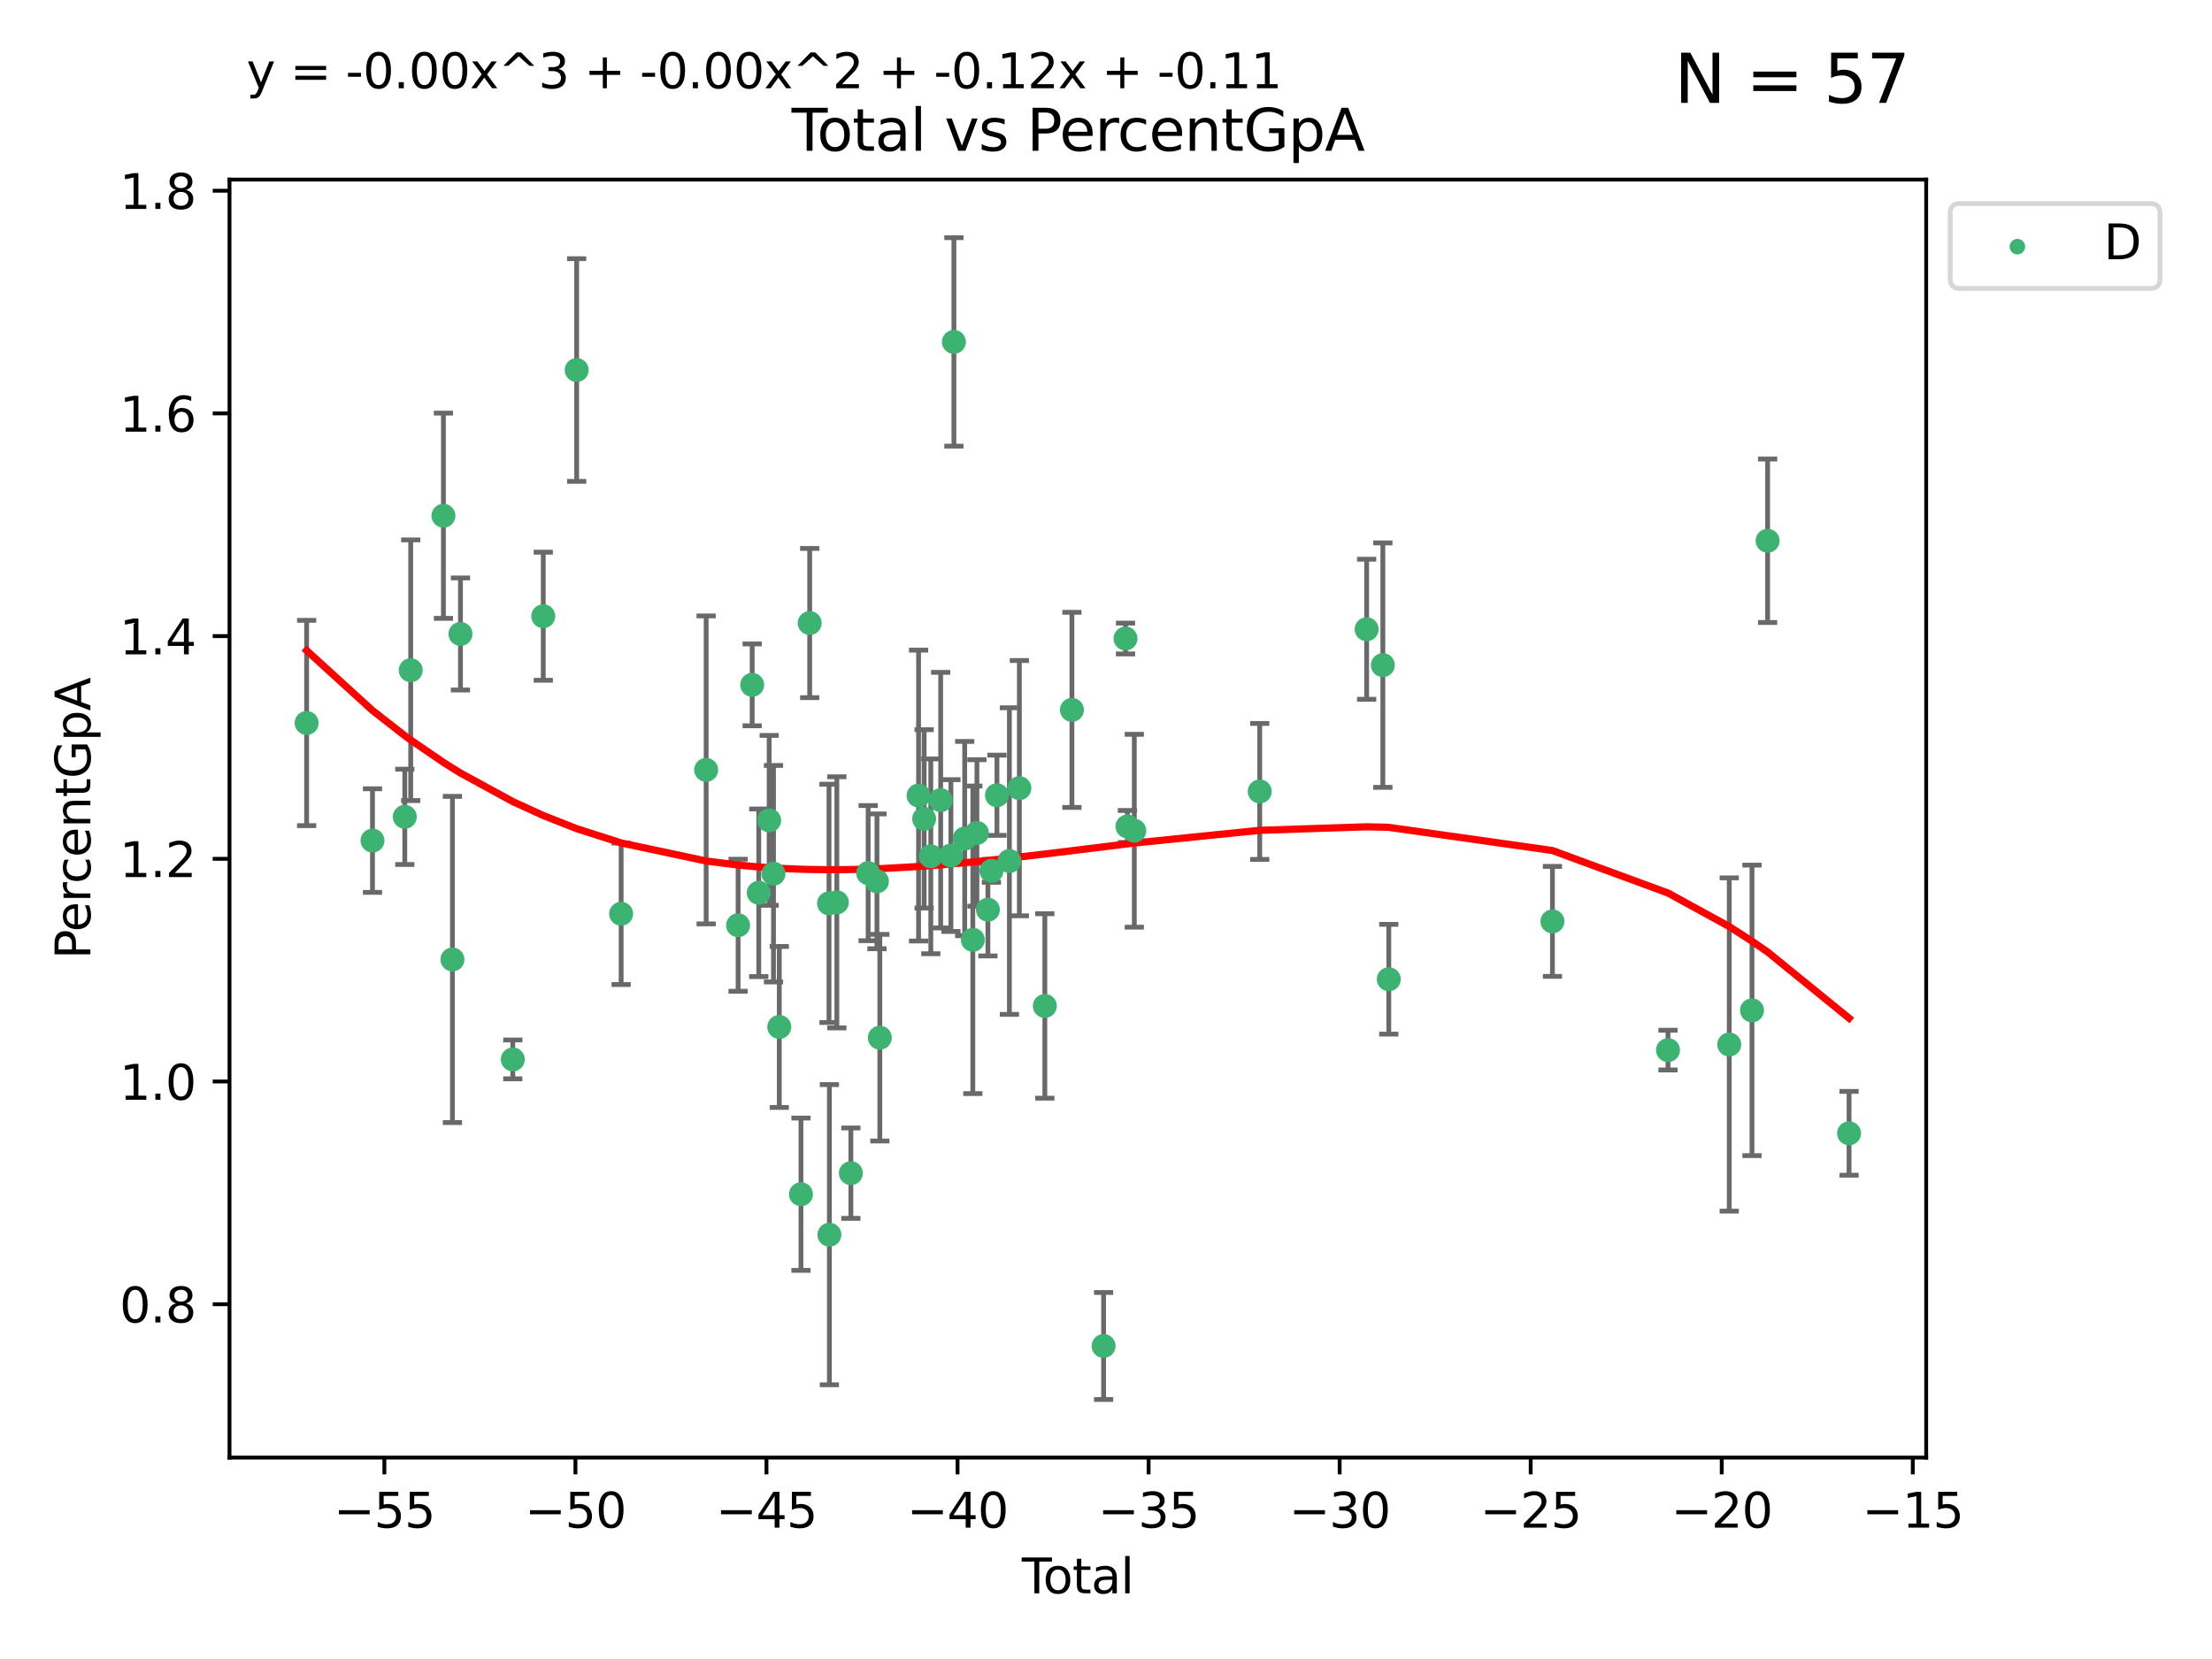 <?xml version="1.0" encoding="utf-8" standalone="no"?>
<!DOCTYPE svg PUBLIC "-//W3C//DTD SVG 1.1//EN"
  "http://www.w3.org/Graphics/SVG/1.1/DTD/svg11.dtd">
<svg xmlns:xlink="http://www.w3.org/1999/xlink" width="460.8pt" height="345.6pt" viewBox="0 0 460.8 345.6" xmlns="http://www.w3.org/2000/svg" version="1.1">
 <defs>
  <style type="text/css">*{stroke-linejoin: round; stroke-linecap: butt}</style>
 </defs>
 <g id="figure_1">
  <g id="patch_1">
   <path d="M 0 345.6 
L 460.8 345.6 
L 460.8 0 
L 0 0 
z
" style="fill: #ffffff"/>
  </g>
  <g id="axes_1">
   <g id="patch_2">
    <path d="M 47.81 303.64 
L 401.26 303.64 
L 401.26 37.411 
L 47.81 37.411 
z
" style="fill: #ffffff"/>
   </g>
   <g id="PathCollection_1">
    <defs>
     <path id="mcb0bd8a8c8" d="M 0 1.118 
C 0.297 1.118 0.581 1 0.791 0.791 
C 1 0.581 1.118 0.297 1.118 0 
C 1.118 -0.297 1 -0.581 0.791 -0.791 
C 0.581 -1 0.297 -1.118 0 -1.118 
C -0.297 -1.118 -0.581 -1 -0.791 -0.791 
C -1 -0.581 -1.118 -0.297 -1.118 0 
C -1.118 0.297 -1 0.581 -0.791 0.791 
C -0.581 1 -0.297 1.118 0 1.118 
z
" style="stroke: #3cb371"/>
    </defs>
    <g clip-path="url(#pe29085fb59)">
     <use xlink:href="#mcb0bd8a8c8" x="63.876" y="150.611" style="fill: #3cb371; stroke: #3cb371"/>
     <use xlink:href="#mcb0bd8a8c8" x="77.596" y="175.108" style="fill: #3cb371; stroke: #3cb371"/>
     <use xlink:href="#mcb0bd8a8c8" x="84.325" y="170.159" style="fill: #3cb371; stroke: #3cb371"/>
     <use xlink:href="#mcb0bd8a8c8" x="85.557" y="139.62" style="fill: #3cb371; stroke: #3cb371"/>
     <use xlink:href="#mcb0bd8a8c8" x="92.373" y="107.437" style="fill: #3cb371; stroke: #3cb371"/>
     <use xlink:href="#mcb0bd8a8c8" x="94.251" y="199.876" style="fill: #3cb371; stroke: #3cb371"/>
     <use xlink:href="#mcb0bd8a8c8" x="95.924" y="132.064" style="fill: #3cb371; stroke: #3cb371"/>
     <use xlink:href="#mcb0bd8a8c8" x="106.824" y="220.689" style="fill: #3cb371; stroke: #3cb371"/>
     <use xlink:href="#mcb0bd8a8c8" x="113.173" y="128.368" style="fill: #3cb371; stroke: #3cb371"/>
     <use xlink:href="#mcb0bd8a8c8" x="120.128" y="77.083" style="fill: #3cb371; stroke: #3cb371"/>
     <use xlink:href="#mcb0bd8a8c8" x="129.394" y="190.357" style="fill: #3cb371; stroke: #3cb371"/>
     <use xlink:href="#mcb0bd8a8c8" x="147.104" y="160.383" style="fill: #3cb371; stroke: #3cb371"/>
     <use xlink:href="#mcb0bd8a8c8" x="153.759" y="192.742" style="fill: #3cb371; stroke: #3cb371"/>
     <use xlink:href="#mcb0bd8a8c8" x="156.691" y="142.668" style="fill: #3cb371; stroke: #3cb371"/>
     <use xlink:href="#mcb0bd8a8c8" x="158.063" y="185.98" style="fill: #3cb371; stroke: #3cb371"/>
     <use xlink:href="#mcb0bd8a8c8" x="160.233" y="170.894" style="fill: #3cb371; stroke: #3cb371"/>
     <use xlink:href="#mcb0bd8a8c8" x="161.133" y="182.007" style="fill: #3cb371; stroke: #3cb371"/>
     <use xlink:href="#mcb0bd8a8c8" x="162.339" y="213.935" style="fill: #3cb371; stroke: #3cb371"/>
     <use xlink:href="#mcb0bd8a8c8" x="166.855" y="248.779" style="fill: #3cb371; stroke: #3cb371"/>
     <use xlink:href="#mcb0bd8a8c8" x="168.673" y="129.794" style="fill: #3cb371; stroke: #3cb371"/>
     <use xlink:href="#mcb0bd8a8c8" x="172.699" y="188.188" style="fill: #3cb371; stroke: #3cb371"/>
     <use xlink:href="#mcb0bd8a8c8" x="172.777" y="257.212" style="fill: #3cb371; stroke: #3cb371"/>
     <use xlink:href="#mcb0bd8a8c8" x="174.33" y="187.971" style="fill: #3cb371; stroke: #3cb371"/>
     <use xlink:href="#mcb0bd8a8c8" x="177.253" y="244.392" style="fill: #3cb371; stroke: #3cb371"/>
     <use xlink:href="#mcb0bd8a8c8" x="180.852" y="181.886" style="fill: #3cb371; stroke: #3cb371"/>
     <use xlink:href="#mcb0bd8a8c8" x="182.685" y="183.599" style="fill: #3cb371; stroke: #3cb371"/>
     <use xlink:href="#mcb0bd8a8c8" x="183.284" y="216.169" style="fill: #3cb371; stroke: #3cb371"/>
     <use xlink:href="#mcb0bd8a8c8" x="191.354" y="165.729" style="fill: #3cb371; stroke: #3cb371"/>
     <use xlink:href="#mcb0bd8a8c8" x="192.515" y="170.582" style="fill: #3cb371; stroke: #3cb371"/>
     <use xlink:href="#mcb0bd8a8c8" x="193.905" y="178.392" style="fill: #3cb371; stroke: #3cb371"/>
     <use xlink:href="#mcb0bd8a8c8" x="195.962" y="166.687" style="fill: #3cb371; stroke: #3cb371"/>
     <use xlink:href="#mcb0bd8a8c8" x="198.092" y="178.23" style="fill: #3cb371; stroke: #3cb371"/>
     <use xlink:href="#mcb0bd8a8c8" x="198.716" y="71.226" style="fill: #3cb371; stroke: #3cb371"/>
     <use xlink:href="#mcb0bd8a8c8" x="200.965" y="174.688" style="fill: #3cb371; stroke: #3cb371"/>
     <use xlink:href="#mcb0bd8a8c8" x="202.656" y="195.782" style="fill: #3cb371; stroke: #3cb371"/>
     <use xlink:href="#mcb0bd8a8c8" x="203.512" y="173.515" style="fill: #3cb371; stroke: #3cb371"/>
     <use xlink:href="#mcb0bd8a8c8" x="205.798" y="189.503" style="fill: #3cb371; stroke: #3cb371"/>
     <use xlink:href="#mcb0bd8a8c8" x="206.534" y="181.41" style="fill: #3cb371; stroke: #3cb371"/>
     <use xlink:href="#mcb0bd8a8c8" x="207.683" y="165.666" style="fill: #3cb371; stroke: #3cb371"/>
     <use xlink:href="#mcb0bd8a8c8" x="210.276" y="179.373" style="fill: #3cb371; stroke: #3cb371"/>
     <use xlink:href="#mcb0bd8a8c8" x="212.355" y="164.187" style="fill: #3cb371; stroke: #3cb371"/>
     <use xlink:href="#mcb0bd8a8c8" x="217.658" y="209.557" style="fill: #3cb371; stroke: #3cb371"/>
     <use xlink:href="#mcb0bd8a8c8" x="223.298" y="147.879" style="fill: #3cb371; stroke: #3cb371"/>
     <use xlink:href="#mcb0bd8a8c8" x="229.9" y="280.392" style="fill: #3cb371; stroke: #3cb371"/>
     <use xlink:href="#mcb0bd8a8c8" x="234.466" y="133.013" style="fill: #3cb371; stroke: #3cb371"/>
     <use xlink:href="#mcb0bd8a8c8" x="234.867" y="172.165" style="fill: #3cb371; stroke: #3cb371"/>
     <use xlink:href="#mcb0bd8a8c8" x="236.299" y="173.061" style="fill: #3cb371; stroke: #3cb371"/>
     <use xlink:href="#mcb0bd8a8c8" x="262.426" y="164.869" style="fill: #3cb371; stroke: #3cb371"/>
     <use xlink:href="#mcb0bd8a8c8" x="284.697" y="131.087" style="fill: #3cb371; stroke: #3cb371"/>
     <use xlink:href="#mcb0bd8a8c8" x="288.072" y="138.559" style="fill: #3cb371; stroke: #3cb371"/>
     <use xlink:href="#mcb0bd8a8c8" x="289.309" y="203.994" style="fill: #3cb371; stroke: #3cb371"/>
     <use xlink:href="#mcb0bd8a8c8" x="323.4" y="191.944" style="fill: #3cb371; stroke: #3cb371"/>
     <use xlink:href="#mcb0bd8a8c8" x="347.474" y="218.756" style="fill: #3cb371; stroke: #3cb371"/>
     <use xlink:href="#mcb0bd8a8c8" x="360.232" y="217.589" style="fill: #3cb371; stroke: #3cb371"/>
     <use xlink:href="#mcb0bd8a8c8" x="364.973" y="210.478" style="fill: #3cb371; stroke: #3cb371"/>
     <use xlink:href="#mcb0bd8a8c8" x="368.227" y="112.649" style="fill: #3cb371; stroke: #3cb371"/>
     <use xlink:href="#mcb0bd8a8c8" x="385.194" y="236.09" style="fill: #3cb371; stroke: #3cb371"/>
    </g>
   </g>
   <g id="matplotlib.axis_1">
    <g id="xtick_1">
     <g id="line2d_1">
      <defs>
       <path id="mec43a13903" d="M 0 0 
L 0 3.5 
" style="stroke: #000000; stroke-width: 0.8"/>
      </defs>
      <g>
       <use xlink:href="#mec43a13903" x="80.072" y="303.64" style="stroke: #000000; stroke-width: 0.8"/>
      </g>
     </g>
     <g id="text_1">
      <!-- −55 -->
      <g transform="translate(69.52 318.238)scale(0.1 -0.1)">
       <defs>
        <path id="DejaVuSans-2212" d="M 678 2272 
L 4684 2272 
L 4684 1741 
L 678 1741 
L 678 2272 
z
" transform="scale(0.016)"/>
        <path id="DejaVuSans-35" d="M 691 4666 
L 3169 4666 
L 3169 4134 
L 1269 4134 
L 1269 2991 
Q 1406 3038 1543 3061 
Q 1681 3084 1819 3084 
Q 2600 3084 3056 2656 
Q 3513 2228 3513 1497 
Q 3513 744 3044 326 
Q 2575 -91 1722 -91 
Q 1428 -91 1123 -41 
Q 819 9 494 109 
L 494 744 
Q 775 591 1075 516 
Q 1375 441 1709 441 
Q 2250 441 2565 725 
Q 2881 1009 2881 1497 
Q 2881 1984 2565 2268 
Q 2250 2553 1709 2553 
Q 1456 2553 1204 2497 
Q 953 2441 691 2322 
L 691 4666 
z
" transform="scale(0.016)"/>
       </defs>
       <use xlink:href="#DejaVuSans-2212"/>
       <use xlink:href="#DejaVuSans-35" x="83.789"/>
       <use xlink:href="#DejaVuSans-35" x="147.412"/>
      </g>
     </g>
    </g>
    <g id="xtick_2">
     <g id="line2d_2">
      <g>
       <use xlink:href="#mec43a13903" x="119.872" y="303.64" style="stroke: #000000; stroke-width: 0.8"/>
      </g>
     </g>
     <g id="text_2">
      <!-- −50 -->
      <g transform="translate(109.319 318.238)scale(0.1 -0.1)">
       <defs>
        <path id="DejaVuSans-30" d="M 2034 4250 
Q 1547 4250 1301 3770 
Q 1056 3291 1056 2328 
Q 1056 1369 1301 889 
Q 1547 409 2034 409 
Q 2525 409 2770 889 
Q 3016 1369 3016 2328 
Q 3016 3291 2770 3770 
Q 2525 4250 2034 4250 
z
M 2034 4750 
Q 2819 4750 3233 4129 
Q 3647 3509 3647 2328 
Q 3647 1150 3233 529 
Q 2819 -91 2034 -91 
Q 1250 -91 836 529 
Q 422 1150 422 2328 
Q 422 3509 836 4129 
Q 1250 4750 2034 4750 
z
" transform="scale(0.016)"/>
       </defs>
       <use xlink:href="#DejaVuSans-2212"/>
       <use xlink:href="#DejaVuSans-35" x="83.789"/>
       <use xlink:href="#DejaVuSans-30" x="147.412"/>
      </g>
     </g>
    </g>
    <g id="xtick_3">
     <g id="line2d_3">
      <g>
       <use xlink:href="#mec43a13903" x="159.671" y="303.64" style="stroke: #000000; stroke-width: 0.8"/>
      </g>
     </g>
     <g id="text_3">
      <!-- −45 -->
      <g transform="translate(149.119 318.238)scale(0.1 -0.1)">
       <defs>
        <path id="DejaVuSans-34" d="M 2419 4116 
L 825 1625 
L 2419 1625 
L 2419 4116 
z
M 2253 4666 
L 3047 4666 
L 3047 1625 
L 3713 1625 
L 3713 1100 
L 3047 1100 
L 3047 0 
L 2419 0 
L 2419 1100 
L 313 1100 
L 313 1709 
L 2253 4666 
z
" transform="scale(0.016)"/>
       </defs>
       <use xlink:href="#DejaVuSans-2212"/>
       <use xlink:href="#DejaVuSans-34" x="83.789"/>
       <use xlink:href="#DejaVuSans-35" x="147.412"/>
      </g>
     </g>
    </g>
    <g id="xtick_4">
     <g id="line2d_4">
      <g>
       <use xlink:href="#mec43a13903" x="199.471" y="303.64" style="stroke: #000000; stroke-width: 0.8"/>
      </g>
     </g>
     <g id="text_4">
      <!-- −40 -->
      <g transform="translate(188.919 318.238)scale(0.1 -0.1)">
       <use xlink:href="#DejaVuSans-2212"/>
       <use xlink:href="#DejaVuSans-34" x="83.789"/>
       <use xlink:href="#DejaVuSans-30" x="147.412"/>
      </g>
     </g>
    </g>
    <g id="xtick_5">
     <g id="line2d_5">
      <g>
       <use xlink:href="#mec43a13903" x="239.271" y="303.64" style="stroke: #000000; stroke-width: 0.8"/>
      </g>
     </g>
     <g id="text_5">
      <!-- −35 -->
      <g transform="translate(228.718 318.238)scale(0.1 -0.1)">
       <defs>
        <path id="DejaVuSans-33" d="M 2597 2516 
Q 3050 2419 3304 2112 
Q 3559 1806 3559 1356 
Q 3559 666 3084 287 
Q 2609 -91 1734 -91 
Q 1441 -91 1130 -33 
Q 819 25 488 141 
L 488 750 
Q 750 597 1062 519 
Q 1375 441 1716 441 
Q 2309 441 2620 675 
Q 2931 909 2931 1356 
Q 2931 1769 2642 2001 
Q 2353 2234 1838 2234 
L 1294 2234 
L 1294 2753 
L 1863 2753 
Q 2328 2753 2575 2939 
Q 2822 3125 2822 3475 
Q 2822 3834 2567 4026 
Q 2313 4219 1838 4219 
Q 1578 4219 1281 4162 
Q 984 4106 628 3988 
L 628 4550 
Q 988 4650 1302 4700 
Q 1616 4750 1894 4750 
Q 2613 4750 3031 4423 
Q 3450 4097 3450 3541 
Q 3450 3153 3228 2886 
Q 3006 2619 2597 2516 
z
" transform="scale(0.016)"/>
       </defs>
       <use xlink:href="#DejaVuSans-2212"/>
       <use xlink:href="#DejaVuSans-33" x="83.789"/>
       <use xlink:href="#DejaVuSans-35" x="147.412"/>
      </g>
     </g>
    </g>
    <g id="xtick_6">
     <g id="line2d_6">
      <g>
       <use xlink:href="#mec43a13903" x="279.071" y="303.64" style="stroke: #000000; stroke-width: 0.8"/>
      </g>
     </g>
     <g id="text_6">
      <!-- −30 -->
      <g transform="translate(268.518 318.238)scale(0.1 -0.1)">
       <use xlink:href="#DejaVuSans-2212"/>
       <use xlink:href="#DejaVuSans-33" x="83.789"/>
       <use xlink:href="#DejaVuSans-30" x="147.412"/>
      </g>
     </g>
    </g>
    <g id="xtick_7">
     <g id="line2d_7">
      <g>
       <use xlink:href="#mec43a13903" x="318.87" y="303.64" style="stroke: #000000; stroke-width: 0.8"/>
      </g>
     </g>
     <g id="text_7">
      <!-- −25 -->
      <g transform="translate(308.318 318.238)scale(0.1 -0.1)">
       <defs>
        <path id="DejaVuSans-32" d="M 1228 531 
L 3431 531 
L 3431 0 
L 469 0 
L 469 531 
Q 828 903 1448 1529 
Q 2069 2156 2228 2338 
Q 2531 2678 2651 2914 
Q 2772 3150 2772 3378 
Q 2772 3750 2511 3984 
Q 2250 4219 1831 4219 
Q 1534 4219 1204 4116 
Q 875 4013 500 3803 
L 500 4441 
Q 881 4594 1212 4672 
Q 1544 4750 1819 4750 
Q 2544 4750 2975 4387 
Q 3406 4025 3406 3419 
Q 3406 3131 3298 2873 
Q 3191 2616 2906 2266 
Q 2828 2175 2409 1742 
Q 1991 1309 1228 531 
z
" transform="scale(0.016)"/>
       </defs>
       <use xlink:href="#DejaVuSans-2212"/>
       <use xlink:href="#DejaVuSans-32" x="83.789"/>
       <use xlink:href="#DejaVuSans-35" x="147.412"/>
      </g>
     </g>
    </g>
    <g id="xtick_8">
     <g id="line2d_8">
      <g>
       <use xlink:href="#mec43a13903" x="358.67" y="303.64" style="stroke: #000000; stroke-width: 0.8"/>
      </g>
     </g>
     <g id="text_8">
      <!-- −20 -->
      <g transform="translate(348.118 318.238)scale(0.1 -0.1)">
       <use xlink:href="#DejaVuSans-2212"/>
       <use xlink:href="#DejaVuSans-32" x="83.789"/>
       <use xlink:href="#DejaVuSans-30" x="147.412"/>
      </g>
     </g>
    </g>
    <g id="xtick_9">
     <g id="line2d_9">
      <g>
       <use xlink:href="#mec43a13903" x="398.47" y="303.64" style="stroke: #000000; stroke-width: 0.8"/>
      </g>
     </g>
     <g id="text_9">
      <!-- −15 -->
      <g transform="translate(387.917 318.238)scale(0.1 -0.1)">
       <defs>
        <path id="DejaVuSans-31" d="M 794 531 
L 1825 531 
L 1825 4091 
L 703 3866 
L 703 4441 
L 1819 4666 
L 2450 4666 
L 2450 531 
L 3481 531 
L 3481 0 
L 794 0 
L 794 531 
z
" transform="scale(0.016)"/>
       </defs>
       <use xlink:href="#DejaVuSans-2212"/>
       <use xlink:href="#DejaVuSans-31" x="83.789"/>
       <use xlink:href="#DejaVuSans-35" x="147.412"/>
      </g>
     </g>
    </g>
    <g id="text_10">
     <!-- Total -->
     <g transform="translate(212.858 331.917)scale(0.1 -0.1)">
      <defs>
       <path id="DejaVuSans-54" d="M -19 4666 
L 3928 4666 
L 3928 4134 
L 2272 4134 
L 2272 0 
L 1638 0 
L 1638 4134 
L -19 4134 
L -19 4666 
z
" transform="scale(0.016)"/>
       <path id="DejaVuSans-6f" d="M 1959 3097 
Q 1497 3097 1228 2736 
Q 959 2375 959 1747 
Q 959 1119 1226 758 
Q 1494 397 1959 397 
Q 2419 397 2687 759 
Q 2956 1122 2956 1747 
Q 2956 2369 2687 2733 
Q 2419 3097 1959 3097 
z
M 1959 3584 
Q 2709 3584 3137 3096 
Q 3566 2609 3566 1747 
Q 3566 888 3137 398 
Q 2709 -91 1959 -91 
Q 1206 -91 779 398 
Q 353 888 353 1747 
Q 353 2609 779 3096 
Q 1206 3584 1959 3584 
z
" transform="scale(0.016)"/>
       <path id="DejaVuSans-74" d="M 1172 4494 
L 1172 3500 
L 2356 3500 
L 2356 3053 
L 1172 3053 
L 1172 1153 
Q 1172 725 1289 603 
Q 1406 481 1766 481 
L 2356 481 
L 2356 0 
L 1766 0 
Q 1100 0 847 248 
Q 594 497 594 1153 
L 594 3053 
L 172 3053 
L 172 3500 
L 594 3500 
L 594 4494 
L 1172 4494 
z
" transform="scale(0.016)"/>
       <path id="DejaVuSans-61" d="M 2194 1759 
Q 1497 1759 1228 1600 
Q 959 1441 959 1056 
Q 959 750 1161 570 
Q 1363 391 1709 391 
Q 2188 391 2477 730 
Q 2766 1069 2766 1631 
L 2766 1759 
L 2194 1759 
z
M 3341 1997 
L 3341 0 
L 2766 0 
L 2766 531 
Q 2569 213 2275 61 
Q 1981 -91 1556 -91 
Q 1019 -91 701 211 
Q 384 513 384 1019 
Q 384 1609 779 1909 
Q 1175 2209 1959 2209 
L 2766 2209 
L 2766 2266 
Q 2766 2663 2505 2880 
Q 2244 3097 1772 3097 
Q 1472 3097 1187 3025 
Q 903 2953 641 2809 
L 641 3341 
Q 956 3463 1253 3523 
Q 1550 3584 1831 3584 
Q 2591 3584 2966 3190 
Q 3341 2797 3341 1997 
z
" transform="scale(0.016)"/>
       <path id="DejaVuSans-6c" d="M 603 4863 
L 1178 4863 
L 1178 0 
L 603 0 
L 603 4863 
z
" transform="scale(0.016)"/>
      </defs>
      <use xlink:href="#DejaVuSans-54"/>
      <use xlink:href="#DejaVuSans-6f" x="44.084"/>
      <use xlink:href="#DejaVuSans-74" x="105.266"/>
      <use xlink:href="#DejaVuSans-61" x="144.475"/>
      <use xlink:href="#DejaVuSans-6c" x="205.754"/>
     </g>
    </g>
   </g>
   <g id="matplotlib.axis_2">
    <g id="ytick_1">
     <g id="line2d_10">
      <defs>
       <path id="mc4ea1a1690" d="M 0 0 
L -3.5 0 
" style="stroke: #000000; stroke-width: 0.8"/>
      </defs>
      <g>
       <use xlink:href="#mc4ea1a1690" x="47.81" y="271.691" style="stroke: #000000; stroke-width: 0.8"/>
      </g>
     </g>
     <g id="text_11">
      <!-- 0.8 -->
      <g transform="translate(24.907 275.49)scale(0.1 -0.1)">
       <defs>
        <path id="DejaVuSans-2e" d="M 684 794 
L 1344 794 
L 1344 0 
L 684 0 
L 684 794 
z
" transform="scale(0.016)"/>
        <path id="DejaVuSans-38" d="M 2034 2216 
Q 1584 2216 1326 1975 
Q 1069 1734 1069 1313 
Q 1069 891 1326 650 
Q 1584 409 2034 409 
Q 2484 409 2743 651 
Q 3003 894 3003 1313 
Q 3003 1734 2745 1975 
Q 2488 2216 2034 2216 
z
M 1403 2484 
Q 997 2584 770 2862 
Q 544 3141 544 3541 
Q 544 4100 942 4425 
Q 1341 4750 2034 4750 
Q 2731 4750 3128 4425 
Q 3525 4100 3525 3541 
Q 3525 3141 3298 2862 
Q 3072 2584 2669 2484 
Q 3125 2378 3379 2068 
Q 3634 1759 3634 1313 
Q 3634 634 3220 271 
Q 2806 -91 2034 -91 
Q 1263 -91 848 271 
Q 434 634 434 1313 
Q 434 1759 690 2068 
Q 947 2378 1403 2484 
z
M 1172 3481 
Q 1172 3119 1398 2916 
Q 1625 2713 2034 2713 
Q 2441 2713 2670 2916 
Q 2900 3119 2900 3481 
Q 2900 3844 2670 4047 
Q 2441 4250 2034 4250 
Q 1625 4250 1398 4047 
Q 1172 3844 1172 3481 
z
" transform="scale(0.016)"/>
       </defs>
       <use xlink:href="#DejaVuSans-30"/>
       <use xlink:href="#DejaVuSans-2e" x="63.623"/>
       <use xlink:href="#DejaVuSans-38" x="95.41"/>
      </g>
     </g>
    </g>
    <g id="ytick_2">
     <g id="line2d_11">
      <g>
       <use xlink:href="#mc4ea1a1690" x="47.81" y="225.298" style="stroke: #000000; stroke-width: 0.8"/>
      </g>
     </g>
     <g id="text_12">
      <!-- 1.0 -->
      <g transform="translate(24.907 229.097)scale(0.1 -0.1)">
       <use xlink:href="#DejaVuSans-31"/>
       <use xlink:href="#DejaVuSans-2e" x="63.623"/>
       <use xlink:href="#DejaVuSans-30" x="95.41"/>
      </g>
     </g>
    </g>
    <g id="ytick_3">
     <g id="line2d_12">
      <g>
       <use xlink:href="#mc4ea1a1690" x="47.81" y="178.906" style="stroke: #000000; stroke-width: 0.8"/>
      </g>
     </g>
     <g id="text_13">
      <!-- 1.2 -->
      <g transform="translate(24.907 182.705)scale(0.1 -0.1)">
       <use xlink:href="#DejaVuSans-31"/>
       <use xlink:href="#DejaVuSans-2e" x="63.623"/>
       <use xlink:href="#DejaVuSans-32" x="95.41"/>
      </g>
     </g>
    </g>
    <g id="ytick_4">
     <g id="line2d_13">
      <g>
       <use xlink:href="#mc4ea1a1690" x="47.81" y="132.513" style="stroke: #000000; stroke-width: 0.8"/>
      </g>
     </g>
     <g id="text_14">
      <!-- 1.4 -->
      <g transform="translate(24.907 136.312)scale(0.1 -0.1)">
       <use xlink:href="#DejaVuSans-31"/>
       <use xlink:href="#DejaVuSans-2e" x="63.623"/>
       <use xlink:href="#DejaVuSans-34" x="95.41"/>
      </g>
     </g>
    </g>
    <g id="ytick_5">
     <g id="line2d_14">
      <g>
       <use xlink:href="#mc4ea1a1690" x="47.81" y="86.12" style="stroke: #000000; stroke-width: 0.8"/>
      </g>
     </g>
     <g id="text_15">
      <!-- 1.6 -->
      <g transform="translate(24.907 89.919)scale(0.1 -0.1)">
       <defs>
        <path id="DejaVuSans-36" d="M 2113 2584 
Q 1688 2584 1439 2293 
Q 1191 2003 1191 1497 
Q 1191 994 1439 701 
Q 1688 409 2113 409 
Q 2538 409 2786 701 
Q 3034 994 3034 1497 
Q 3034 2003 2786 2293 
Q 2538 2584 2113 2584 
z
M 3366 4563 
L 3366 3988 
Q 3128 4100 2886 4159 
Q 2644 4219 2406 4219 
Q 1781 4219 1451 3797 
Q 1122 3375 1075 2522 
Q 1259 2794 1537 2939 
Q 1816 3084 2150 3084 
Q 2853 3084 3261 2657 
Q 3669 2231 3669 1497 
Q 3669 778 3244 343 
Q 2819 -91 2113 -91 
Q 1303 -91 875 529 
Q 447 1150 447 2328 
Q 447 3434 972 4092 
Q 1497 4750 2381 4750 
Q 2619 4750 2861 4703 
Q 3103 4656 3366 4563 
z
" transform="scale(0.016)"/>
       </defs>
       <use xlink:href="#DejaVuSans-31"/>
       <use xlink:href="#DejaVuSans-2e" x="63.623"/>
       <use xlink:href="#DejaVuSans-36" x="95.41"/>
      </g>
     </g>
    </g>
    <g id="ytick_6">
     <g id="line2d_15">
      <g>
       <use xlink:href="#mc4ea1a1690" x="47.81" y="39.728" style="stroke: #000000; stroke-width: 0.8"/>
      </g>
     </g>
     <g id="text_16">
      <!-- 1.8 -->
      <g transform="translate(24.907 43.527)scale(0.1 -0.1)">
       <use xlink:href="#DejaVuSans-31"/>
       <use xlink:href="#DejaVuSans-2e" x="63.623"/>
       <use xlink:href="#DejaVuSans-38" x="95.41"/>
      </g>
     </g>
    </g>
    <g id="text_17">
     <!-- PercentGpA -->
     <g transform="translate(18.827 199.802)rotate(-90)scale(0.1 -0.1)">
      <defs>
       <path id="DejaVuSans-50" d="M 1259 4147 
L 1259 2394 
L 2053 2394 
Q 2494 2394 2734 2622 
Q 2975 2850 2975 3272 
Q 2975 3691 2734 3919 
Q 2494 4147 2053 4147 
L 1259 4147 
z
M 628 4666 
L 2053 4666 
Q 2838 4666 3239 4311 
Q 3641 3956 3641 3272 
Q 3641 2581 3239 2228 
Q 2838 1875 2053 1875 
L 1259 1875 
L 1259 0 
L 628 0 
L 628 4666 
z
" transform="scale(0.016)"/>
       <path id="DejaVuSans-65" d="M 3597 1894 
L 3597 1613 
L 953 1613 
Q 991 1019 1311 708 
Q 1631 397 2203 397 
Q 2534 397 2845 478 
Q 3156 559 3463 722 
L 3463 178 
Q 3153 47 2828 -22 
Q 2503 -91 2169 -91 
Q 1331 -91 842 396 
Q 353 884 353 1716 
Q 353 2575 817 3079 
Q 1281 3584 2069 3584 
Q 2775 3584 3186 3129 
Q 3597 2675 3597 1894 
z
M 3022 2063 
Q 3016 2534 2758 2815 
Q 2500 3097 2075 3097 
Q 1594 3097 1305 2825 
Q 1016 2553 972 2059 
L 3022 2063 
z
" transform="scale(0.016)"/>
       <path id="DejaVuSans-72" d="M 2631 2963 
Q 2534 3019 2420 3045 
Q 2306 3072 2169 3072 
Q 1681 3072 1420 2755 
Q 1159 2438 1159 1844 
L 1159 0 
L 581 0 
L 581 3500 
L 1159 3500 
L 1159 2956 
Q 1341 3275 1631 3429 
Q 1922 3584 2338 3584 
Q 2397 3584 2469 3576 
Q 2541 3569 2628 3553 
L 2631 2963 
z
" transform="scale(0.016)"/>
       <path id="DejaVuSans-63" d="M 3122 3366 
L 3122 2828 
Q 2878 2963 2633 3030 
Q 2388 3097 2138 3097 
Q 1578 3097 1268 2742 
Q 959 2388 959 1747 
Q 959 1106 1268 751 
Q 1578 397 2138 397 
Q 2388 397 2633 464 
Q 2878 531 3122 666 
L 3122 134 
Q 2881 22 2623 -34 
Q 2366 -91 2075 -91 
Q 1284 -91 818 406 
Q 353 903 353 1747 
Q 353 2603 823 3093 
Q 1294 3584 2113 3584 
Q 2378 3584 2631 3529 
Q 2884 3475 3122 3366 
z
" transform="scale(0.016)"/>
       <path id="DejaVuSans-6e" d="M 3513 2113 
L 3513 0 
L 2938 0 
L 2938 2094 
Q 2938 2591 2744 2837 
Q 2550 3084 2163 3084 
Q 1697 3084 1428 2787 
Q 1159 2491 1159 1978 
L 1159 0 
L 581 0 
L 581 3500 
L 1159 3500 
L 1159 2956 
Q 1366 3272 1645 3428 
Q 1925 3584 2291 3584 
Q 2894 3584 3203 3211 
Q 3513 2838 3513 2113 
z
" transform="scale(0.016)"/>
       <path id="DejaVuSans-47" d="M 3809 666 
L 3809 1919 
L 2778 1919 
L 2778 2438 
L 4434 2438 
L 4434 434 
Q 4069 175 3628 42 
Q 3188 -91 2688 -91 
Q 1594 -91 976 548 
Q 359 1188 359 2328 
Q 359 3472 976 4111 
Q 1594 4750 2688 4750 
Q 3144 4750 3555 4637 
Q 3966 4525 4313 4306 
L 4313 3634 
Q 3963 3931 3569 4081 
Q 3175 4231 2741 4231 
Q 1884 4231 1454 3753 
Q 1025 3275 1025 2328 
Q 1025 1384 1454 906 
Q 1884 428 2741 428 
Q 3075 428 3337 486 
Q 3600 544 3809 666 
z
" transform="scale(0.016)"/>
       <path id="DejaVuSans-70" d="M 1159 525 
L 1159 -1331 
L 581 -1331 
L 581 3500 
L 1159 3500 
L 1159 2969 
Q 1341 3281 1617 3432 
Q 1894 3584 2278 3584 
Q 2916 3584 3314 3078 
Q 3713 2572 3713 1747 
Q 3713 922 3314 415 
Q 2916 -91 2278 -91 
Q 1894 -91 1617 61 
Q 1341 213 1159 525 
z
M 3116 1747 
Q 3116 2381 2855 2742 
Q 2594 3103 2138 3103 
Q 1681 3103 1420 2742 
Q 1159 2381 1159 1747 
Q 1159 1113 1420 752 
Q 1681 391 2138 391 
Q 2594 391 2855 752 
Q 3116 1113 3116 1747 
z
" transform="scale(0.016)"/>
       <path id="DejaVuSans-41" d="M 2188 4044 
L 1331 1722 
L 3047 1722 
L 2188 4044 
z
M 1831 4666 
L 2547 4666 
L 4325 0 
L 3669 0 
L 3244 1197 
L 1141 1197 
L 716 0 
L 50 0 
L 1831 4666 
z
" transform="scale(0.016)"/>
      </defs>
      <use xlink:href="#DejaVuSans-50"/>
      <use xlink:href="#DejaVuSans-65" x="56.678"/>
      <use xlink:href="#DejaVuSans-72" x="118.201"/>
      <use xlink:href="#DejaVuSans-63" x="157.064"/>
      <use xlink:href="#DejaVuSans-65" x="212.045"/>
      <use xlink:href="#DejaVuSans-6e" x="273.568"/>
      <use xlink:href="#DejaVuSans-74" x="336.947"/>
      <use xlink:href="#DejaVuSans-47" x="376.156"/>
      <use xlink:href="#DejaVuSans-70" x="453.646"/>
      <use xlink:href="#DejaVuSans-41" x="517.123"/>
     </g>
    </g>
   </g>
   <g id="LineCollection_1">
    <path d="M 63.876 171.994 
L 63.876 129.227 
" clip-path="url(#pe29085fb59)" style="fill: none; stroke: #696969"/>
    <path d="M 77.596 185.901 
L 77.596 164.314 
" clip-path="url(#pe29085fb59)" style="fill: none; stroke: #696969"/>
    <path d="M 84.325 180.085 
L 84.325 160.233 
" clip-path="url(#pe29085fb59)" style="fill: none; stroke: #696969"/>
    <path d="M 85.557 166.772 
L 85.557 112.469 
" clip-path="url(#pe29085fb59)" style="fill: none; stroke: #696969"/>
    <path d="M 92.373 128.817 
L 92.373 86.057 
" clip-path="url(#pe29085fb59)" style="fill: none; stroke: #696969"/>
    <path d="M 94.251 233.851 
L 94.251 165.9 
" clip-path="url(#pe29085fb59)" style="fill: none; stroke: #696969"/>
    <path d="M 95.924 143.735 
L 95.924 120.392 
" clip-path="url(#pe29085fb59)" style="fill: none; stroke: #696969"/>
    <path d="M 106.824 224.737 
L 106.824 216.642 
" clip-path="url(#pe29085fb59)" style="fill: none; stroke: #696969"/>
    <path d="M 113.173 141.708 
L 113.173 115.027 
" clip-path="url(#pe29085fb59)" style="fill: none; stroke: #696969"/>
    <path d="M 120.128 100.275 
L 120.128 53.891 
" clip-path="url(#pe29085fb59)" style="fill: none; stroke: #696969"/>
    <path d="M 129.394 205.095 
L 129.394 175.618 
" clip-path="url(#pe29085fb59)" style="fill: none; stroke: #696969"/>
    <path d="M 147.104 192.464 
L 147.104 128.301 
" clip-path="url(#pe29085fb59)" style="fill: none; stroke: #696969"/>
    <path d="M 153.759 206.493 
L 153.759 178.991 
" clip-path="url(#pe29085fb59)" style="fill: none; stroke: #696969"/>
    <path d="M 156.691 151.197 
L 156.691 134.138 
" clip-path="url(#pe29085fb59)" style="fill: none; stroke: #696969"/>
    <path d="M 158.063 203.439 
L 158.063 168.522 
" clip-path="url(#pe29085fb59)" style="fill: none; stroke: #696969"/>
    <path d="M 160.233 188.59 
L 160.233 153.198 
" clip-path="url(#pe29085fb59)" style="fill: none; stroke: #696969"/>
    <path d="M 161.133 204.557 
L 161.133 159.457 
" clip-path="url(#pe29085fb59)" style="fill: none; stroke: #696969"/>
    <path d="M 162.339 230.703 
L 162.339 197.168 
" clip-path="url(#pe29085fb59)" style="fill: none; stroke: #696969"/>
    <path d="M 166.855 264.643 
L 166.855 232.915 
" clip-path="url(#pe29085fb59)" style="fill: none; stroke: #696969"/>
    <path d="M 168.673 145.337 
L 168.673 114.25 
" clip-path="url(#pe29085fb59)" style="fill: none; stroke: #696969"/>
    <path d="M 172.699 213.01 
L 172.699 163.366 
" clip-path="url(#pe29085fb59)" style="fill: none; stroke: #696969"/>
    <path d="M 172.777 288.483 
L 172.777 225.941 
" clip-path="url(#pe29085fb59)" style="fill: none; stroke: #696969"/>
    <path d="M 174.33 214.13 
L 174.33 161.811 
" clip-path="url(#pe29085fb59)" style="fill: none; stroke: #696969"/>
    <path d="M 177.253 253.807 
L 177.253 234.978 
" clip-path="url(#pe29085fb59)" style="fill: none; stroke: #696969"/>
    <path d="M 180.852 195.961 
L 180.852 167.811 
" clip-path="url(#pe29085fb59)" style="fill: none; stroke: #696969"/>
    <path d="M 182.685 197.641 
L 182.685 169.556 
" clip-path="url(#pe29085fb59)" style="fill: none; stroke: #696969"/>
    <path d="M 183.284 237.691 
L 183.284 194.647 
" clip-path="url(#pe29085fb59)" style="fill: none; stroke: #696969"/>
    <path d="M 191.354 196.021 
L 191.354 135.437 
" clip-path="url(#pe29085fb59)" style="fill: none; stroke: #696969"/>
    <path d="M 192.515 189.154 
L 192.515 152.01 
" clip-path="url(#pe29085fb59)" style="fill: none; stroke: #696969"/>
    <path d="M 193.905 198.679 
L 193.905 158.104 
" clip-path="url(#pe29085fb59)" style="fill: none; stroke: #696969"/>
    <path d="M 195.962 193.312 
L 195.962 140.062 
" clip-path="url(#pe29085fb59)" style="fill: none; stroke: #696969"/>
    <path d="M 198.092 194.038 
L 198.092 162.422 
" clip-path="url(#pe29085fb59)" style="fill: none; stroke: #696969"/>
    <path d="M 198.716 92.94 
L 198.716 49.513 
" clip-path="url(#pe29085fb59)" style="fill: none; stroke: #696969"/>
    <path d="M 200.965 194.923 
L 200.965 154.453 
" clip-path="url(#pe29085fb59)" style="fill: none; stroke: #696969"/>
    <path d="M 202.656 227.816 
L 202.656 163.747 
" clip-path="url(#pe29085fb59)" style="fill: none; stroke: #696969"/>
    <path d="M 203.512 188.775 
L 203.512 158.255 
" clip-path="url(#pe29085fb59)" style="fill: none; stroke: #696969"/>
    <path d="M 205.798 199.138 
L 205.798 179.868 
" clip-path="url(#pe29085fb59)" style="fill: none; stroke: #696969"/>
    <path d="M 206.534 183.791 
L 206.534 179.028 
" clip-path="url(#pe29085fb59)" style="fill: none; stroke: #696969"/>
    <path d="M 207.683 174.023 
L 207.683 157.309 
" clip-path="url(#pe29085fb59)" style="fill: none; stroke: #696969"/>
    <path d="M 210.276 211.308 
L 210.276 147.437 
" clip-path="url(#pe29085fb59)" style="fill: none; stroke: #696969"/>
    <path d="M 212.355 190.774 
L 212.355 137.6 
" clip-path="url(#pe29085fb59)" style="fill: none; stroke: #696969"/>
    <path d="M 217.658 228.773 
L 217.658 190.341 
" clip-path="url(#pe29085fb59)" style="fill: none; stroke: #696969"/>
    <path d="M 223.298 168.204 
L 223.298 127.554 
" clip-path="url(#pe29085fb59)" style="fill: none; stroke: #696969"/>
    <path d="M 229.9 291.539 
L 229.9 269.246 
" clip-path="url(#pe29085fb59)" style="fill: none; stroke: #696969"/>
    <path d="M 234.466 136.223 
L 234.466 129.803 
" clip-path="url(#pe29085fb59)" style="fill: none; stroke: #696969"/>
    <path d="M 234.867 175.494 
L 234.867 168.837 
" clip-path="url(#pe29085fb59)" style="fill: none; stroke: #696969"/>
    <path d="M 236.299 193.149 
L 236.299 152.974 
" clip-path="url(#pe29085fb59)" style="fill: none; stroke: #696969"/>
    <path d="M 262.426 179.03 
L 262.426 150.708 
" clip-path="url(#pe29085fb59)" style="fill: none; stroke: #696969"/>
    <path d="M 284.697 145.673 
L 284.697 116.5 
" clip-path="url(#pe29085fb59)" style="fill: none; stroke: #696969"/>
    <path d="M 288.072 164.021 
L 288.072 113.098 
" clip-path="url(#pe29085fb59)" style="fill: none; stroke: #696969"/>
    <path d="M 289.309 215.429 
L 289.309 192.559 
" clip-path="url(#pe29085fb59)" style="fill: none; stroke: #696969"/>
    <path d="M 323.4 203.4 
L 323.4 180.487 
" clip-path="url(#pe29085fb59)" style="fill: none; stroke: #696969"/>
    <path d="M 347.474 222.892 
L 347.474 214.62 
" clip-path="url(#pe29085fb59)" style="fill: none; stroke: #696969"/>
    <path d="M 360.232 252.304 
L 360.232 182.875 
" clip-path="url(#pe29085fb59)" style="fill: none; stroke: #696969"/>
    <path d="M 364.973 240.738 
L 364.973 180.219 
" clip-path="url(#pe29085fb59)" style="fill: none; stroke: #696969"/>
    <path d="M 368.227 129.675 
L 368.227 95.623 
" clip-path="url(#pe29085fb59)" style="fill: none; stroke: #696969"/>
    <path d="M 385.194 244.823 
L 385.194 227.357 
" clip-path="url(#pe29085fb59)" style="fill: none; stroke: #696969"/>
   </g>
   <g id="line2d_16">
    <defs>
     <path id="m2cce6d9260" d="M 2 0 
L -2 -0 
" style="stroke: #696969"/>
    </defs>
    <g clip-path="url(#pe29085fb59)">
     <use xlink:href="#m2cce6d9260" x="63.876" y="171.994" style="fill: #696969; stroke: #696969"/>
     <use xlink:href="#m2cce6d9260" x="77.596" y="185.901" style="fill: #696969; stroke: #696969"/>
     <use xlink:href="#m2cce6d9260" x="84.325" y="180.085" style="fill: #696969; stroke: #696969"/>
     <use xlink:href="#m2cce6d9260" x="85.557" y="166.772" style="fill: #696969; stroke: #696969"/>
     <use xlink:href="#m2cce6d9260" x="92.373" y="128.817" style="fill: #696969; stroke: #696969"/>
     <use xlink:href="#m2cce6d9260" x="94.251" y="233.851" style="fill: #696969; stroke: #696969"/>
     <use xlink:href="#m2cce6d9260" x="95.924" y="143.735" style="fill: #696969; stroke: #696969"/>
     <use xlink:href="#m2cce6d9260" x="106.824" y="224.737" style="fill: #696969; stroke: #696969"/>
     <use xlink:href="#m2cce6d9260" x="113.173" y="141.708" style="fill: #696969; stroke: #696969"/>
     <use xlink:href="#m2cce6d9260" x="120.128" y="100.275" style="fill: #696969; stroke: #696969"/>
     <use xlink:href="#m2cce6d9260" x="129.394" y="205.095" style="fill: #696969; stroke: #696969"/>
     <use xlink:href="#m2cce6d9260" x="147.104" y="192.464" style="fill: #696969; stroke: #696969"/>
     <use xlink:href="#m2cce6d9260" x="153.759" y="206.493" style="fill: #696969; stroke: #696969"/>
     <use xlink:href="#m2cce6d9260" x="156.691" y="151.197" style="fill: #696969; stroke: #696969"/>
     <use xlink:href="#m2cce6d9260" x="158.063" y="203.439" style="fill: #696969; stroke: #696969"/>
     <use xlink:href="#m2cce6d9260" x="160.233" y="188.59" style="fill: #696969; stroke: #696969"/>
     <use xlink:href="#m2cce6d9260" x="161.133" y="204.557" style="fill: #696969; stroke: #696969"/>
     <use xlink:href="#m2cce6d9260" x="162.339" y="230.703" style="fill: #696969; stroke: #696969"/>
     <use xlink:href="#m2cce6d9260" x="166.855" y="264.643" style="fill: #696969; stroke: #696969"/>
     <use xlink:href="#m2cce6d9260" x="168.673" y="145.337" style="fill: #696969; stroke: #696969"/>
     <use xlink:href="#m2cce6d9260" x="172.699" y="213.01" style="fill: #696969; stroke: #696969"/>
     <use xlink:href="#m2cce6d9260" x="172.777" y="288.483" style="fill: #696969; stroke: #696969"/>
     <use xlink:href="#m2cce6d9260" x="174.33" y="214.13" style="fill: #696969; stroke: #696969"/>
     <use xlink:href="#m2cce6d9260" x="177.253" y="253.807" style="fill: #696969; stroke: #696969"/>
     <use xlink:href="#m2cce6d9260" x="180.852" y="195.961" style="fill: #696969; stroke: #696969"/>
     <use xlink:href="#m2cce6d9260" x="182.685" y="197.641" style="fill: #696969; stroke: #696969"/>
     <use xlink:href="#m2cce6d9260" x="183.284" y="237.691" style="fill: #696969; stroke: #696969"/>
     <use xlink:href="#m2cce6d9260" x="191.354" y="196.021" style="fill: #696969; stroke: #696969"/>
     <use xlink:href="#m2cce6d9260" x="192.515" y="189.154" style="fill: #696969; stroke: #696969"/>
     <use xlink:href="#m2cce6d9260" x="193.905" y="198.679" style="fill: #696969; stroke: #696969"/>
     <use xlink:href="#m2cce6d9260" x="195.962" y="193.312" style="fill: #696969; stroke: #696969"/>
     <use xlink:href="#m2cce6d9260" x="198.092" y="194.038" style="fill: #696969; stroke: #696969"/>
     <use xlink:href="#m2cce6d9260" x="198.716" y="92.94" style="fill: #696969; stroke: #696969"/>
     <use xlink:href="#m2cce6d9260" x="200.965" y="194.923" style="fill: #696969; stroke: #696969"/>
     <use xlink:href="#m2cce6d9260" x="202.656" y="227.816" style="fill: #696969; stroke: #696969"/>
     <use xlink:href="#m2cce6d9260" x="203.512" y="188.775" style="fill: #696969; stroke: #696969"/>
     <use xlink:href="#m2cce6d9260" x="205.798" y="199.138" style="fill: #696969; stroke: #696969"/>
     <use xlink:href="#m2cce6d9260" x="206.534" y="183.791" style="fill: #696969; stroke: #696969"/>
     <use xlink:href="#m2cce6d9260" x="207.683" y="174.023" style="fill: #696969; stroke: #696969"/>
     <use xlink:href="#m2cce6d9260" x="210.276" y="211.308" style="fill: #696969; stroke: #696969"/>
     <use xlink:href="#m2cce6d9260" x="212.355" y="190.774" style="fill: #696969; stroke: #696969"/>
     <use xlink:href="#m2cce6d9260" x="217.658" y="228.773" style="fill: #696969; stroke: #696969"/>
     <use xlink:href="#m2cce6d9260" x="223.298" y="168.204" style="fill: #696969; stroke: #696969"/>
     <use xlink:href="#m2cce6d9260" x="229.9" y="291.539" style="fill: #696969; stroke: #696969"/>
     <use xlink:href="#m2cce6d9260" x="234.466" y="136.223" style="fill: #696969; stroke: #696969"/>
     <use xlink:href="#m2cce6d9260" x="234.867" y="175.494" style="fill: #696969; stroke: #696969"/>
     <use xlink:href="#m2cce6d9260" x="236.299" y="193.149" style="fill: #696969; stroke: #696969"/>
     <use xlink:href="#m2cce6d9260" x="262.426" y="179.03" style="fill: #696969; stroke: #696969"/>
     <use xlink:href="#m2cce6d9260" x="284.697" y="145.673" style="fill: #696969; stroke: #696969"/>
     <use xlink:href="#m2cce6d9260" x="288.072" y="164.021" style="fill: #696969; stroke: #696969"/>
     <use xlink:href="#m2cce6d9260" x="289.309" y="215.429" style="fill: #696969; stroke: #696969"/>
     <use xlink:href="#m2cce6d9260" x="323.4" y="203.4" style="fill: #696969; stroke: #696969"/>
     <use xlink:href="#m2cce6d9260" x="347.474" y="222.892" style="fill: #696969; stroke: #696969"/>
     <use xlink:href="#m2cce6d9260" x="360.232" y="252.304" style="fill: #696969; stroke: #696969"/>
     <use xlink:href="#m2cce6d9260" x="364.973" y="240.738" style="fill: #696969; stroke: #696969"/>
     <use xlink:href="#m2cce6d9260" x="368.227" y="129.675" style="fill: #696969; stroke: #696969"/>
     <use xlink:href="#m2cce6d9260" x="385.194" y="244.823" style="fill: #696969; stroke: #696969"/>
    </g>
   </g>
   <g id="line2d_17">
    <g clip-path="url(#pe29085fb59)">
     <use xlink:href="#m2cce6d9260" x="63.876" y="129.227" style="fill: #696969; stroke: #696969"/>
     <use xlink:href="#m2cce6d9260" x="77.596" y="164.314" style="fill: #696969; stroke: #696969"/>
     <use xlink:href="#m2cce6d9260" x="84.325" y="160.233" style="fill: #696969; stroke: #696969"/>
     <use xlink:href="#m2cce6d9260" x="85.557" y="112.469" style="fill: #696969; stroke: #696969"/>
     <use xlink:href="#m2cce6d9260" x="92.373" y="86.057" style="fill: #696969; stroke: #696969"/>
     <use xlink:href="#m2cce6d9260" x="94.251" y="165.9" style="fill: #696969; stroke: #696969"/>
     <use xlink:href="#m2cce6d9260" x="95.924" y="120.392" style="fill: #696969; stroke: #696969"/>
     <use xlink:href="#m2cce6d9260" x="106.824" y="216.642" style="fill: #696969; stroke: #696969"/>
     <use xlink:href="#m2cce6d9260" x="113.173" y="115.027" style="fill: #696969; stroke: #696969"/>
     <use xlink:href="#m2cce6d9260" x="120.128" y="53.891" style="fill: #696969; stroke: #696969"/>
     <use xlink:href="#m2cce6d9260" x="129.394" y="175.618" style="fill: #696969; stroke: #696969"/>
     <use xlink:href="#m2cce6d9260" x="147.104" y="128.301" style="fill: #696969; stroke: #696969"/>
     <use xlink:href="#m2cce6d9260" x="153.759" y="178.991" style="fill: #696969; stroke: #696969"/>
     <use xlink:href="#m2cce6d9260" x="156.691" y="134.138" style="fill: #696969; stroke: #696969"/>
     <use xlink:href="#m2cce6d9260" x="158.063" y="168.522" style="fill: #696969; stroke: #696969"/>
     <use xlink:href="#m2cce6d9260" x="160.233" y="153.198" style="fill: #696969; stroke: #696969"/>
     <use xlink:href="#m2cce6d9260" x="161.133" y="159.457" style="fill: #696969; stroke: #696969"/>
     <use xlink:href="#m2cce6d9260" x="162.339" y="197.168" style="fill: #696969; stroke: #696969"/>
     <use xlink:href="#m2cce6d9260" x="166.855" y="232.915" style="fill: #696969; stroke: #696969"/>
     <use xlink:href="#m2cce6d9260" x="168.673" y="114.25" style="fill: #696969; stroke: #696969"/>
     <use xlink:href="#m2cce6d9260" x="172.699" y="163.366" style="fill: #696969; stroke: #696969"/>
     <use xlink:href="#m2cce6d9260" x="172.777" y="225.941" style="fill: #696969; stroke: #696969"/>
     <use xlink:href="#m2cce6d9260" x="174.33" y="161.811" style="fill: #696969; stroke: #696969"/>
     <use xlink:href="#m2cce6d9260" x="177.253" y="234.978" style="fill: #696969; stroke: #696969"/>
     <use xlink:href="#m2cce6d9260" x="180.852" y="167.811" style="fill: #696969; stroke: #696969"/>
     <use xlink:href="#m2cce6d9260" x="182.685" y="169.556" style="fill: #696969; stroke: #696969"/>
     <use xlink:href="#m2cce6d9260" x="183.284" y="194.647" style="fill: #696969; stroke: #696969"/>
     <use xlink:href="#m2cce6d9260" x="191.354" y="135.437" style="fill: #696969; stroke: #696969"/>
     <use xlink:href="#m2cce6d9260" x="192.515" y="152.01" style="fill: #696969; stroke: #696969"/>
     <use xlink:href="#m2cce6d9260" x="193.905" y="158.104" style="fill: #696969; stroke: #696969"/>
     <use xlink:href="#m2cce6d9260" x="195.962" y="140.062" style="fill: #696969; stroke: #696969"/>
     <use xlink:href="#m2cce6d9260" x="198.092" y="162.422" style="fill: #696969; stroke: #696969"/>
     <use xlink:href="#m2cce6d9260" x="198.716" y="49.513" style="fill: #696969; stroke: #696969"/>
     <use xlink:href="#m2cce6d9260" x="200.965" y="154.453" style="fill: #696969; stroke: #696969"/>
     <use xlink:href="#m2cce6d9260" x="202.656" y="163.747" style="fill: #696969; stroke: #696969"/>
     <use xlink:href="#m2cce6d9260" x="203.512" y="158.255" style="fill: #696969; stroke: #696969"/>
     <use xlink:href="#m2cce6d9260" x="205.798" y="179.868" style="fill: #696969; stroke: #696969"/>
     <use xlink:href="#m2cce6d9260" x="206.534" y="179.028" style="fill: #696969; stroke: #696969"/>
     <use xlink:href="#m2cce6d9260" x="207.683" y="157.309" style="fill: #696969; stroke: #696969"/>
     <use xlink:href="#m2cce6d9260" x="210.276" y="147.437" style="fill: #696969; stroke: #696969"/>
     <use xlink:href="#m2cce6d9260" x="212.355" y="137.6" style="fill: #696969; stroke: #696969"/>
     <use xlink:href="#m2cce6d9260" x="217.658" y="190.341" style="fill: #696969; stroke: #696969"/>
     <use xlink:href="#m2cce6d9260" x="223.298" y="127.554" style="fill: #696969; stroke: #696969"/>
     <use xlink:href="#m2cce6d9260" x="229.9" y="269.246" style="fill: #696969; stroke: #696969"/>
     <use xlink:href="#m2cce6d9260" x="234.466" y="129.803" style="fill: #696969; stroke: #696969"/>
     <use xlink:href="#m2cce6d9260" x="234.867" y="168.837" style="fill: #696969; stroke: #696969"/>
     <use xlink:href="#m2cce6d9260" x="236.299" y="152.974" style="fill: #696969; stroke: #696969"/>
     <use xlink:href="#m2cce6d9260" x="262.426" y="150.708" style="fill: #696969; stroke: #696969"/>
     <use xlink:href="#m2cce6d9260" x="284.697" y="116.5" style="fill: #696969; stroke: #696969"/>
     <use xlink:href="#m2cce6d9260" x="288.072" y="113.098" style="fill: #696969; stroke: #696969"/>
     <use xlink:href="#m2cce6d9260" x="289.309" y="192.559" style="fill: #696969; stroke: #696969"/>
     <use xlink:href="#m2cce6d9260" x="323.4" y="180.487" style="fill: #696969; stroke: #696969"/>
     <use xlink:href="#m2cce6d9260" x="347.474" y="214.62" style="fill: #696969; stroke: #696969"/>
     <use xlink:href="#m2cce6d9260" x="360.232" y="182.875" style="fill: #696969; stroke: #696969"/>
     <use xlink:href="#m2cce6d9260" x="364.973" y="180.219" style="fill: #696969; stroke: #696969"/>
     <use xlink:href="#m2cce6d9260" x="368.227" y="95.623" style="fill: #696969; stroke: #696969"/>
     <use xlink:href="#m2cce6d9260" x="385.194" y="227.357" style="fill: #696969; stroke: #696969"/>
    </g>
   </g>
   <g id="line2d_18">
    <path d="M 63.876 135.51 
L 77.596 148.006 
L 84.325 153.254 
L 85.557 154.155 
L 92.373 158.815 
L 94.251 160.006 
L 95.924 161.033 
L 106.824 166.984 
L 113.173 169.887 
L 120.128 172.624 
L 129.394 175.595 
L 147.104 179.36 
L 153.759 180.201 
L 156.691 180.482 
L 158.063 180.596 
L 160.233 180.755 
L 161.133 180.812 
L 162.339 180.883 
L 166.855 181.076 
L 168.673 181.124 
L 172.699 181.173 
L 172.777 181.173 
L 174.33 181.171 
L 177.253 181.139 
L 180.852 181.049 
L 182.685 180.984 
L 183.284 180.959 
L 191.354 180.511 
L 192.515 180.429 
L 193.905 180.326 
L 195.962 180.163 
L 198.092 179.983 
L 198.716 179.928 
L 200.965 179.722 
L 202.656 179.56 
L 203.512 179.475 
L 205.798 179.243 
L 206.534 179.166 
L 207.683 179.044 
L 210.276 178.76 
L 212.355 178.526 
L 217.658 177.905 
L 223.298 177.219 
L 229.9 176.403 
L 234.466 175.842 
L 234.867 175.793 
L 236.299 175.62 
L 262.426 172.971 
L 284.697 172.237 
L 288.072 172.31 
L 289.309 172.352 
L 323.4 177.177 
L 347.474 186.032 
L 360.232 193.021 
L 364.973 196.072 
L 368.227 198.315 
L 385.194 212.11 
" clip-path="url(#pe29085fb59)" style="fill: none; stroke: #ff0000; stroke-width: 1.5; stroke-linecap: square"/>
   </g>
   <g id="line2d_19">
    <defs>
     <path id="ma848779935" d="M 0 2 
C 0.53 2 1.039 1.789 1.414 1.414 
C 1.789 1.039 2 0.53 2 0 
C 2 -0.53 1.789 -1.039 1.414 -1.414 
C 1.039 -1.789 0.53 -2 0 -2 
C -0.53 -2 -1.039 -1.789 -1.414 -1.414 
C -1.789 -1.039 -2 -0.53 -2 0 
C -2 0.53 -1.789 1.039 -1.414 1.414 
C -1.039 1.789 -0.53 2 0 2 
z
" style="stroke: #3cb371"/>
    </defs>
    <g clip-path="url(#pe29085fb59)">
     <use xlink:href="#ma848779935" x="63.876" y="150.611" style="fill: #3cb371; stroke: #3cb371"/>
     <use xlink:href="#ma848779935" x="77.596" y="175.108" style="fill: #3cb371; stroke: #3cb371"/>
     <use xlink:href="#ma848779935" x="84.325" y="170.159" style="fill: #3cb371; stroke: #3cb371"/>
     <use xlink:href="#ma848779935" x="85.557" y="139.62" style="fill: #3cb371; stroke: #3cb371"/>
     <use xlink:href="#ma848779935" x="92.373" y="107.437" style="fill: #3cb371; stroke: #3cb371"/>
     <use xlink:href="#ma848779935" x="94.251" y="199.876" style="fill: #3cb371; stroke: #3cb371"/>
     <use xlink:href="#ma848779935" x="95.924" y="132.064" style="fill: #3cb371; stroke: #3cb371"/>
     <use xlink:href="#ma848779935" x="106.824" y="220.689" style="fill: #3cb371; stroke: #3cb371"/>
     <use xlink:href="#ma848779935" x="113.173" y="128.368" style="fill: #3cb371; stroke: #3cb371"/>
     <use xlink:href="#ma848779935" x="120.128" y="77.083" style="fill: #3cb371; stroke: #3cb371"/>
     <use xlink:href="#ma848779935" x="129.394" y="190.357" style="fill: #3cb371; stroke: #3cb371"/>
     <use xlink:href="#ma848779935" x="147.104" y="160.383" style="fill: #3cb371; stroke: #3cb371"/>
     <use xlink:href="#ma848779935" x="153.759" y="192.742" style="fill: #3cb371; stroke: #3cb371"/>
     <use xlink:href="#ma848779935" x="156.691" y="142.668" style="fill: #3cb371; stroke: #3cb371"/>
     <use xlink:href="#ma848779935" x="158.063" y="185.98" style="fill: #3cb371; stroke: #3cb371"/>
     <use xlink:href="#ma848779935" x="160.233" y="170.894" style="fill: #3cb371; stroke: #3cb371"/>
     <use xlink:href="#ma848779935" x="161.133" y="182.007" style="fill: #3cb371; stroke: #3cb371"/>
     <use xlink:href="#ma848779935" x="162.339" y="213.935" style="fill: #3cb371; stroke: #3cb371"/>
     <use xlink:href="#ma848779935" x="166.855" y="248.779" style="fill: #3cb371; stroke: #3cb371"/>
     <use xlink:href="#ma848779935" x="168.673" y="129.794" style="fill: #3cb371; stroke: #3cb371"/>
     <use xlink:href="#ma848779935" x="172.699" y="188.188" style="fill: #3cb371; stroke: #3cb371"/>
     <use xlink:href="#ma848779935" x="172.777" y="257.212" style="fill: #3cb371; stroke: #3cb371"/>
     <use xlink:href="#ma848779935" x="174.33" y="187.971" style="fill: #3cb371; stroke: #3cb371"/>
     <use xlink:href="#ma848779935" x="177.253" y="244.392" style="fill: #3cb371; stroke: #3cb371"/>
     <use xlink:href="#ma848779935" x="180.852" y="181.886" style="fill: #3cb371; stroke: #3cb371"/>
     <use xlink:href="#ma848779935" x="182.685" y="183.599" style="fill: #3cb371; stroke: #3cb371"/>
     <use xlink:href="#ma848779935" x="183.284" y="216.169" style="fill: #3cb371; stroke: #3cb371"/>
     <use xlink:href="#ma848779935" x="191.354" y="165.729" style="fill: #3cb371; stroke: #3cb371"/>
     <use xlink:href="#ma848779935" x="192.515" y="170.582" style="fill: #3cb371; stroke: #3cb371"/>
     <use xlink:href="#ma848779935" x="193.905" y="178.392" style="fill: #3cb371; stroke: #3cb371"/>
     <use xlink:href="#ma848779935" x="195.962" y="166.687" style="fill: #3cb371; stroke: #3cb371"/>
     <use xlink:href="#ma848779935" x="198.092" y="178.23" style="fill: #3cb371; stroke: #3cb371"/>
     <use xlink:href="#ma848779935" x="198.716" y="71.226" style="fill: #3cb371; stroke: #3cb371"/>
     <use xlink:href="#ma848779935" x="200.965" y="174.688" style="fill: #3cb371; stroke: #3cb371"/>
     <use xlink:href="#ma848779935" x="202.656" y="195.782" style="fill: #3cb371; stroke: #3cb371"/>
     <use xlink:href="#ma848779935" x="203.512" y="173.515" style="fill: #3cb371; stroke: #3cb371"/>
     <use xlink:href="#ma848779935" x="205.798" y="189.503" style="fill: #3cb371; stroke: #3cb371"/>
     <use xlink:href="#ma848779935" x="206.534" y="181.41" style="fill: #3cb371; stroke: #3cb371"/>
     <use xlink:href="#ma848779935" x="207.683" y="165.666" style="fill: #3cb371; stroke: #3cb371"/>
     <use xlink:href="#ma848779935" x="210.276" y="179.373" style="fill: #3cb371; stroke: #3cb371"/>
     <use xlink:href="#ma848779935" x="212.355" y="164.187" style="fill: #3cb371; stroke: #3cb371"/>
     <use xlink:href="#ma848779935" x="217.658" y="209.557" style="fill: #3cb371; stroke: #3cb371"/>
     <use xlink:href="#ma848779935" x="223.298" y="147.879" style="fill: #3cb371; stroke: #3cb371"/>
     <use xlink:href="#ma848779935" x="229.9" y="280.392" style="fill: #3cb371; stroke: #3cb371"/>
     <use xlink:href="#ma848779935" x="234.466" y="133.013" style="fill: #3cb371; stroke: #3cb371"/>
     <use xlink:href="#ma848779935" x="234.867" y="172.165" style="fill: #3cb371; stroke: #3cb371"/>
     <use xlink:href="#ma848779935" x="236.299" y="173.061" style="fill: #3cb371; stroke: #3cb371"/>
     <use xlink:href="#ma848779935" x="262.426" y="164.869" style="fill: #3cb371; stroke: #3cb371"/>
     <use xlink:href="#ma848779935" x="284.697" y="131.087" style="fill: #3cb371; stroke: #3cb371"/>
     <use xlink:href="#ma848779935" x="288.072" y="138.559" style="fill: #3cb371; stroke: #3cb371"/>
     <use xlink:href="#ma848779935" x="289.309" y="203.994" style="fill: #3cb371; stroke: #3cb371"/>
     <use xlink:href="#ma848779935" x="323.4" y="191.944" style="fill: #3cb371; stroke: #3cb371"/>
     <use xlink:href="#ma848779935" x="347.474" y="218.756" style="fill: #3cb371; stroke: #3cb371"/>
     <use xlink:href="#ma848779935" x="360.232" y="217.589" style="fill: #3cb371; stroke: #3cb371"/>
     <use xlink:href="#ma848779935" x="364.973" y="210.478" style="fill: #3cb371; stroke: #3cb371"/>
     <use xlink:href="#ma848779935" x="368.227" y="112.649" style="fill: #3cb371; stroke: #3cb371"/>
     <use xlink:href="#ma848779935" x="385.194" y="236.09" style="fill: #3cb371; stroke: #3cb371"/>
    </g>
   </g>
   <g id="patch_3">
    <path d="M 47.81 303.64 
L 47.81 37.411 
" style="fill: none; stroke: #000000; stroke-width: 0.8; stroke-linejoin: miter; stroke-linecap: square"/>
   </g>
   <g id="patch_4">
    <path d="M 401.26 303.64 
L 401.26 37.411 
" style="fill: none; stroke: #000000; stroke-width: 0.8; stroke-linejoin: miter; stroke-linecap: square"/>
   </g>
   <g id="patch_5">
    <path d="M 47.81 303.64 
L 401.26 303.64 
" style="fill: none; stroke: #000000; stroke-width: 0.8; stroke-linejoin: miter; stroke-linecap: square"/>
   </g>
   <g id="patch_6">
    <path d="M 47.81 37.411 
L 401.26 37.411 
" style="fill: none; stroke: #000000; stroke-width: 0.8; stroke-linejoin: miter; stroke-linecap: square"/>
   </g>
   <g id="text_18">
    <!-- N = 57 -->
    <g transform="translate(348.806 21.426)scale(0.14 -0.14)">
     <defs>
      <path id="DejaVuSans-4e" d="M 628 4666 
L 1478 4666 
L 3547 763 
L 3547 4666 
L 4159 4666 
L 4159 0 
L 3309 0 
L 1241 3903 
L 1241 0 
L 628 0 
L 628 4666 
z
" transform="scale(0.016)"/>
      <path id="DejaVuSans-20" transform="scale(0.016)"/>
      <path id="DejaVuSans-3d" d="M 678 2906 
L 4684 2906 
L 4684 2381 
L 678 2381 
L 678 2906 
z
M 678 1631 
L 4684 1631 
L 4684 1100 
L 678 1100 
L 678 1631 
z
" transform="scale(0.016)"/>
      <path id="DejaVuSans-37" d="M 525 4666 
L 3525 4666 
L 3525 4397 
L 1831 0 
L 1172 0 
L 2766 4134 
L 525 4134 
L 525 4666 
z
" transform="scale(0.016)"/>
     </defs>
     <use xlink:href="#DejaVuSans-4e"/>
     <use xlink:href="#DejaVuSans-20" x="74.805"/>
     <use xlink:href="#DejaVuSans-3d" x="106.592"/>
     <use xlink:href="#DejaVuSans-20" x="190.381"/>
     <use xlink:href="#DejaVuSans-35" x="222.168"/>
     <use xlink:href="#DejaVuSans-37" x="285.791"/>
    </g>
   </g>
   <g id="text_19">
    <!-- y = -0.00x^3 + -0.00x^2 + -0.12x + -0.11 -->
    <g transform="translate(51.344 18.387)scale(0.1 -0.1)">
     <defs>
      <path id="DejaVuSans-79" d="M 2059 -325 
Q 1816 -950 1584 -1140 
Q 1353 -1331 966 -1331 
L 506 -1331 
L 506 -850 
L 844 -850 
Q 1081 -850 1212 -737 
Q 1344 -625 1503 -206 
L 1606 56 
L 191 3500 
L 800 3500 
L 1894 763 
L 2988 3500 
L 3597 3500 
L 2059 -325 
z
" transform="scale(0.016)"/>
      <path id="DejaVuSans-2d" d="M 313 2009 
L 1997 2009 
L 1997 1497 
L 313 1497 
L 313 2009 
z
" transform="scale(0.016)"/>
      <path id="DejaVuSans-78" d="M 3513 3500 
L 2247 1797 
L 3578 0 
L 2900 0 
L 1881 1375 
L 863 0 
L 184 0 
L 1544 1831 
L 300 3500 
L 978 3500 
L 1906 2253 
L 2834 3500 
L 3513 3500 
z
" transform="scale(0.016)"/>
      <path id="DejaVuSans-5e" d="M 2988 4666 
L 4684 2925 
L 4056 2925 
L 2681 4159 
L 1306 2925 
L 678 2925 
L 2375 4666 
L 2988 4666 
z
" transform="scale(0.016)"/>
      <path id="DejaVuSans-2b" d="M 2944 4013 
L 2944 2272 
L 4684 2272 
L 4684 1741 
L 2944 1741 
L 2944 0 
L 2419 0 
L 2419 1741 
L 678 1741 
L 678 2272 
L 2419 2272 
L 2419 4013 
L 2944 4013 
z
" transform="scale(0.016)"/>
     </defs>
     <use xlink:href="#DejaVuSans-79"/>
     <use xlink:href="#DejaVuSans-20" x="59.18"/>
     <use xlink:href="#DejaVuSans-3d" x="90.967"/>
     <use xlink:href="#DejaVuSans-20" x="174.756"/>
     <use xlink:href="#DejaVuSans-2d" x="206.543"/>
     <use xlink:href="#DejaVuSans-30" x="242.627"/>
     <use xlink:href="#DejaVuSans-2e" x="306.25"/>
     <use xlink:href="#DejaVuSans-30" x="338.037"/>
     <use xlink:href="#DejaVuSans-30" x="401.66"/>
     <use xlink:href="#DejaVuSans-78" x="465.283"/>
     <use xlink:href="#DejaVuSans-5e" x="524.463"/>
     <use xlink:href="#DejaVuSans-33" x="608.252"/>
     <use xlink:href="#DejaVuSans-20" x="671.875"/>
     <use xlink:href="#DejaVuSans-2b" x="703.662"/>
     <use xlink:href="#DejaVuSans-20" x="787.451"/>
     <use xlink:href="#DejaVuSans-2d" x="819.238"/>
     <use xlink:href="#DejaVuSans-30" x="855.322"/>
     <use xlink:href="#DejaVuSans-2e" x="918.945"/>
     <use xlink:href="#DejaVuSans-30" x="950.732"/>
     <use xlink:href="#DejaVuSans-30" x="1014.355"/>
     <use xlink:href="#DejaVuSans-78" x="1077.979"/>
     <use xlink:href="#DejaVuSans-5e" x="1137.158"/>
     <use xlink:href="#DejaVuSans-32" x="1220.947"/>
     <use xlink:href="#DejaVuSans-20" x="1284.57"/>
     <use xlink:href="#DejaVuSans-2b" x="1316.357"/>
     <use xlink:href="#DejaVuSans-20" x="1400.146"/>
     <use xlink:href="#DejaVuSans-2d" x="1431.934"/>
     <use xlink:href="#DejaVuSans-30" x="1468.018"/>
     <use xlink:href="#DejaVuSans-2e" x="1531.641"/>
     <use xlink:href="#DejaVuSans-31" x="1563.428"/>
     <use xlink:href="#DejaVuSans-32" x="1627.051"/>
     <use xlink:href="#DejaVuSans-78" x="1690.674"/>
     <use xlink:href="#DejaVuSans-20" x="1749.854"/>
     <use xlink:href="#DejaVuSans-2b" x="1781.641"/>
     <use xlink:href="#DejaVuSans-20" x="1865.43"/>
     <use xlink:href="#DejaVuSans-2d" x="1897.217"/>
     <use xlink:href="#DejaVuSans-30" x="1933.301"/>
     <use xlink:href="#DejaVuSans-2e" x="1996.924"/>
     <use xlink:href="#DejaVuSans-31" x="2028.711"/>
     <use xlink:href="#DejaVuSans-31" x="2092.334"/>
    </g>
   </g>
   <g id="text_20">
    <!-- Total vs PercentGpA -->
    <g transform="translate(164.901 31.411)scale(0.12 -0.12)">
     <defs>
      <path id="DejaVuSans-76" d="M 191 3500 
L 800 3500 
L 1894 563 
L 2988 3500 
L 3597 3500 
L 2284 0 
L 1503 0 
L 191 3500 
z
" transform="scale(0.016)"/>
      <path id="DejaVuSans-73" d="M 2834 3397 
L 2834 2853 
Q 2591 2978 2328 3040 
Q 2066 3103 1784 3103 
Q 1356 3103 1142 2972 
Q 928 2841 928 2578 
Q 928 2378 1081 2264 
Q 1234 2150 1697 2047 
L 1894 2003 
Q 2506 1872 2764 1633 
Q 3022 1394 3022 966 
Q 3022 478 2636 193 
Q 2250 -91 1575 -91 
Q 1294 -91 989 -36 
Q 684 19 347 128 
L 347 722 
Q 666 556 975 473 
Q 1284 391 1588 391 
Q 1994 391 2212 530 
Q 2431 669 2431 922 
Q 2431 1156 2273 1281 
Q 2116 1406 1581 1522 
L 1381 1569 
Q 847 1681 609 1914 
Q 372 2147 372 2553 
Q 372 3047 722 3315 
Q 1072 3584 1716 3584 
Q 2034 3584 2315 3537 
Q 2597 3491 2834 3397 
z
" transform="scale(0.016)"/>
     </defs>
     <use xlink:href="#DejaVuSans-54"/>
     <use xlink:href="#DejaVuSans-6f" x="44.084"/>
     <use xlink:href="#DejaVuSans-74" x="105.266"/>
     <use xlink:href="#DejaVuSans-61" x="144.475"/>
     <use xlink:href="#DejaVuSans-6c" x="205.754"/>
     <use xlink:href="#DejaVuSans-20" x="233.537"/>
     <use xlink:href="#DejaVuSans-76" x="265.324"/>
     <use xlink:href="#DejaVuSans-73" x="324.504"/>
     <use xlink:href="#DejaVuSans-20" x="376.604"/>
     <use xlink:href="#DejaVuSans-50" x="408.391"/>
     <use xlink:href="#DejaVuSans-65" x="465.068"/>
     <use xlink:href="#DejaVuSans-72" x="526.592"/>
     <use xlink:href="#DejaVuSans-63" x="565.455"/>
     <use xlink:href="#DejaVuSans-65" x="620.436"/>
     <use xlink:href="#DejaVuSans-6e" x="681.959"/>
     <use xlink:href="#DejaVuSans-74" x="745.338"/>
     <use xlink:href="#DejaVuSans-47" x="784.547"/>
     <use xlink:href="#DejaVuSans-70" x="862.037"/>
     <use xlink:href="#DejaVuSans-41" x="925.514"/>
    </g>
   </g>
   <g id="legend_1">
    <g id="patch_7">
     <path d="M 408.26 60.089 
L 447.96 60.089 
Q 449.96 60.089 449.96 58.089 
L 449.96 44.411 
Q 449.96 42.411 447.96 42.411 
L 408.26 42.411 
Q 406.26 42.411 406.26 44.411 
L 406.26 58.089 
Q 406.26 60.089 408.26 60.089 
z
" style="fill: #ffffff; opacity: 0.8; stroke: #cccccc; stroke-linejoin: miter"/>
    </g>
    <g id="PathCollection_2">
     <g>
      <use xlink:href="#mcb0bd8a8c8" x="420.26" y="51.385" style="fill: #3cb371; stroke: #3cb371"/>
     </g>
    </g>
    <g id="text_21">
     <!-- D -->
     <g transform="translate(438.26 54.01)scale(0.1 -0.1)">
      <defs>
       <path id="DejaVuSans-44" d="M 1259 4147 
L 1259 519 
L 2022 519 
Q 2988 519 3436 956 
Q 3884 1394 3884 2338 
Q 3884 3275 3436 3711 
Q 2988 4147 2022 4147 
L 1259 4147 
z
M 628 4666 
L 1925 4666 
Q 3281 4666 3915 4102 
Q 4550 3538 4550 2338 
Q 4550 1131 3912 565 
Q 3275 0 1925 0 
L 628 0 
L 628 4666 
z
" transform="scale(0.016)"/>
      </defs>
      <use xlink:href="#DejaVuSans-44"/>
     </g>
    </g>
   </g>
  </g>
 </g>
 <defs>
  <clipPath id="pe29085fb59">
   <rect x="47.81" y="37.411" width="353.45" height="266.229"/>
  </clipPath>
 </defs>
</svg>
